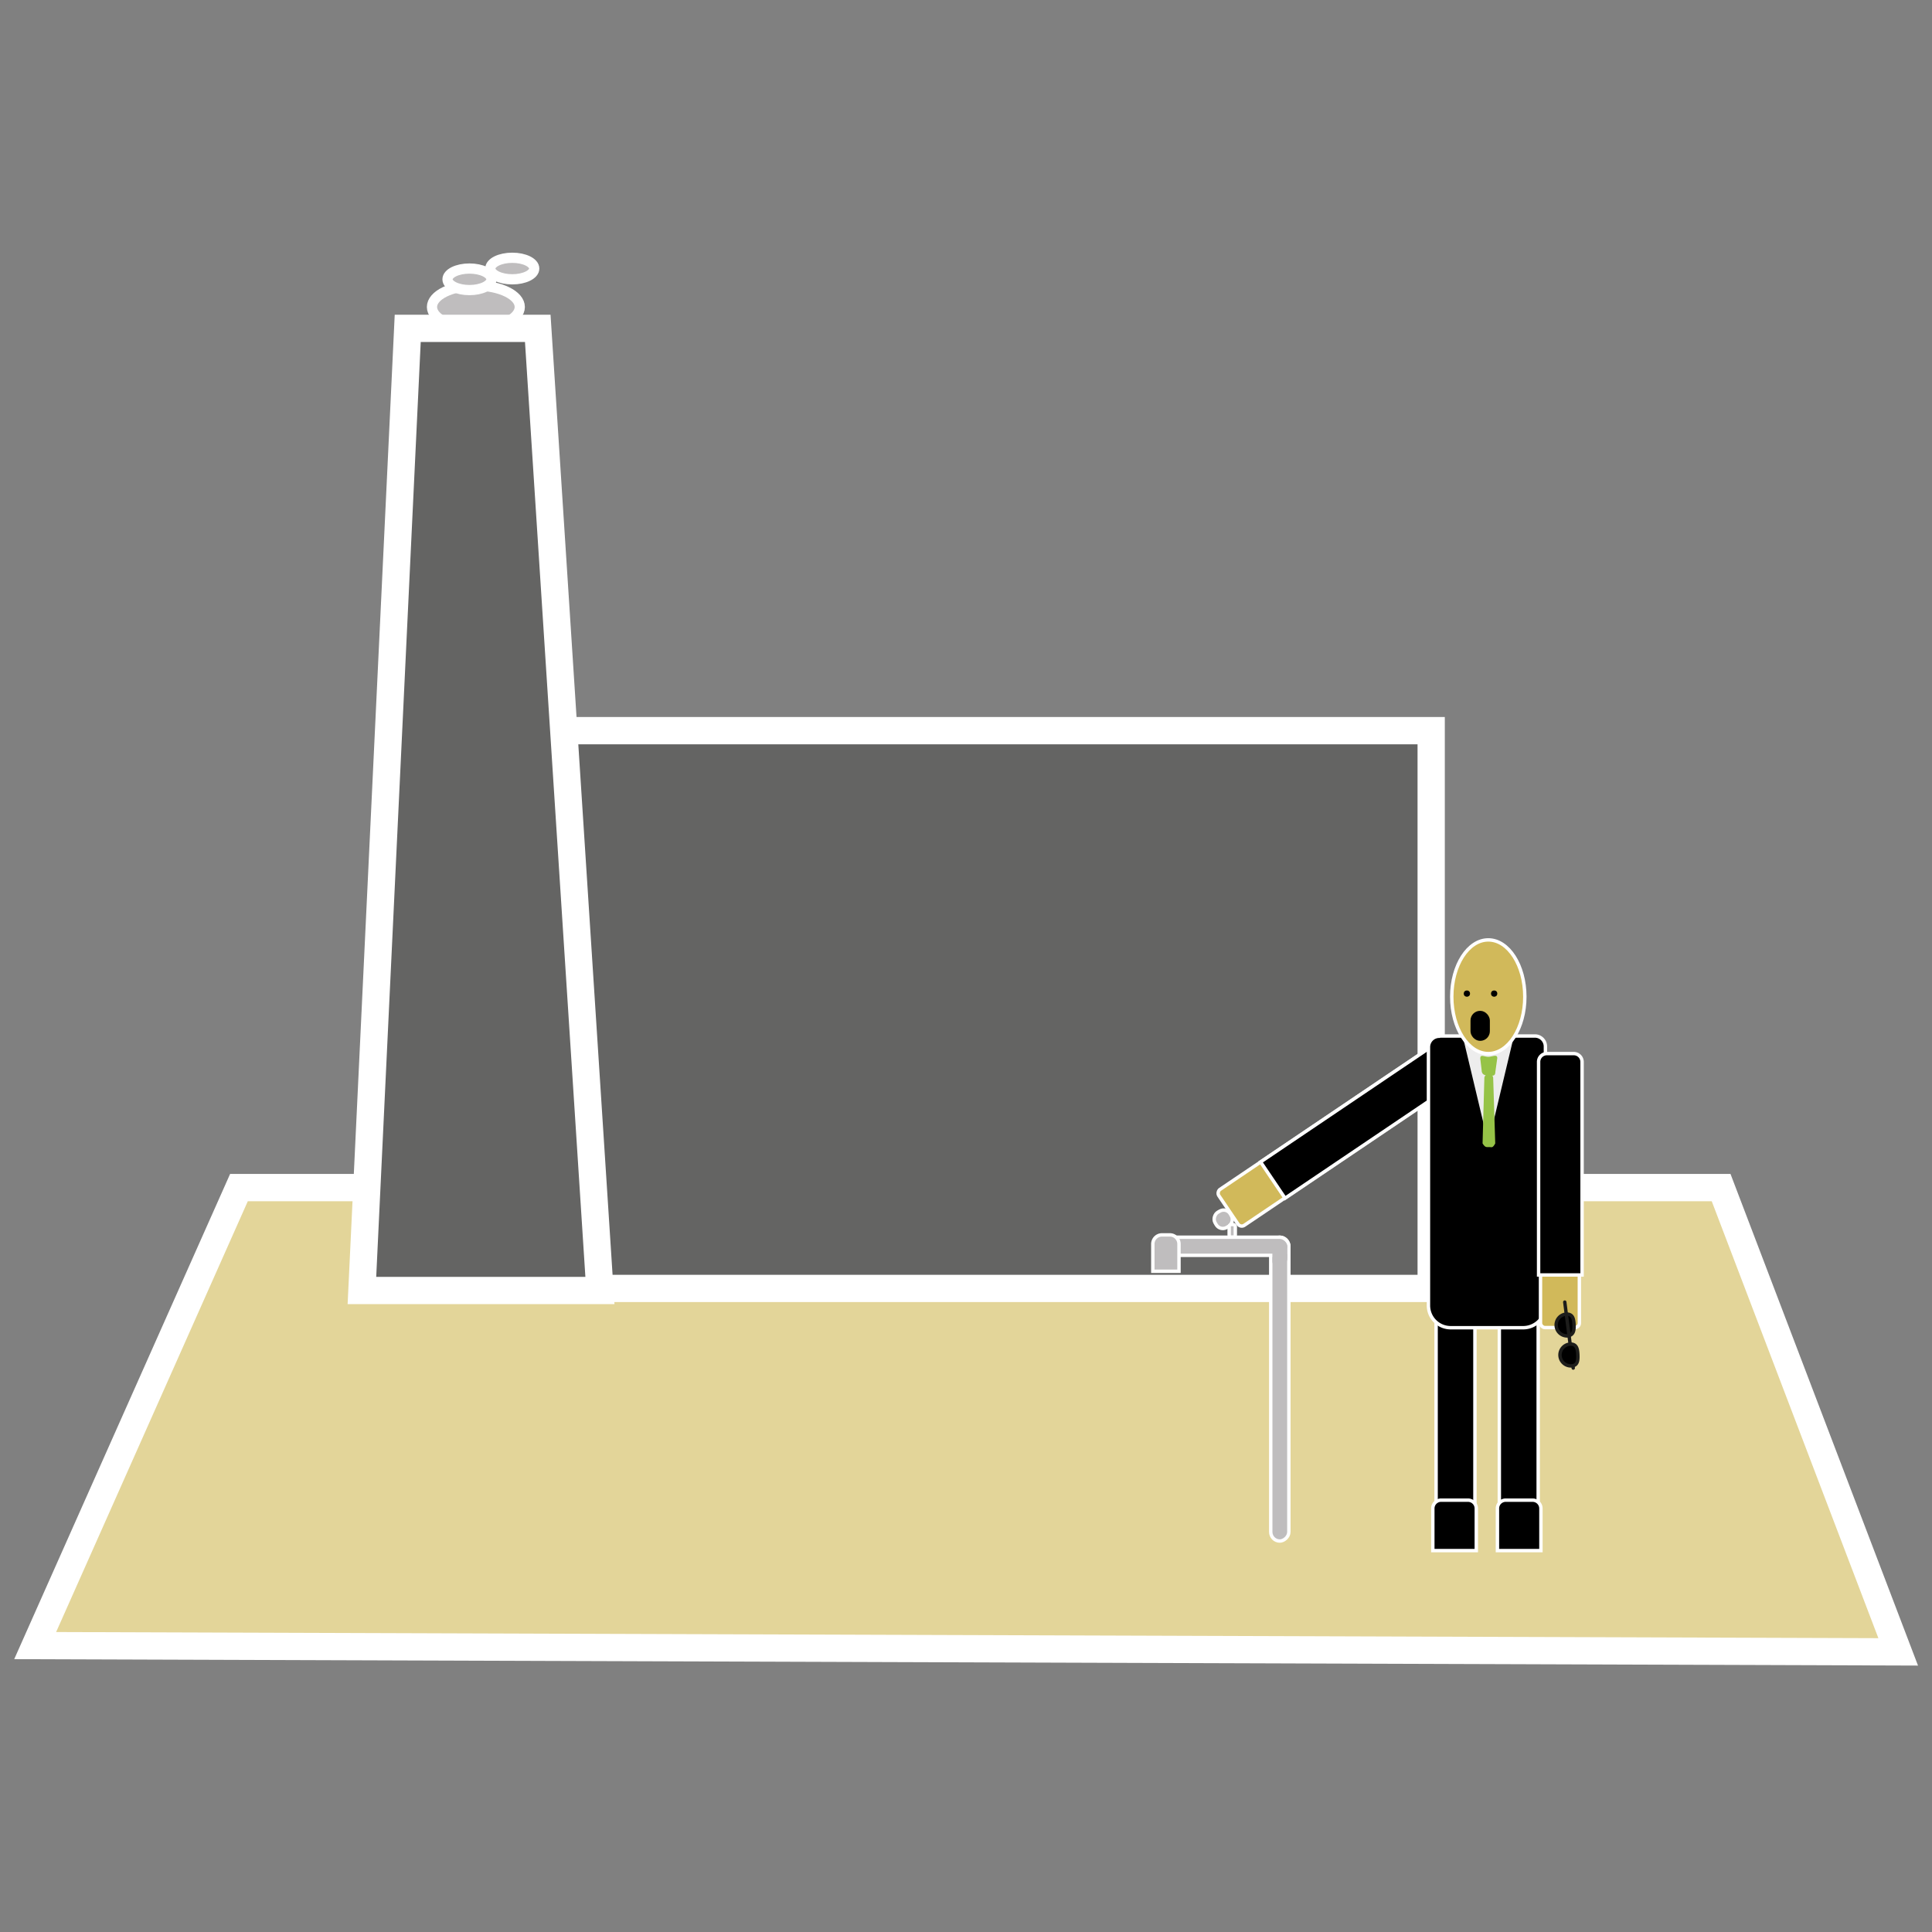 <svg id="Ebene_1" data-name="Ebene 1" xmlns="http://www.w3.org/2000/svg" viewBox="0 0 141.73 141.73"><rect x="0" y="0" width="141.73" height="141.73" fill="#808080" stroke="none"/><defs><style>.cls-1,.cls-8{fill:#bfbdbe;}.cls-1,.cls-2,.cls-3,.cls-4,.cls-5,.cls-8{stroke:#fff;}.cls-1,.cls-10,.cls-11,.cls-3,.cls-4,.cls-5,.cls-8,.cls-9{stroke-linecap:round;}.cls-1,.cls-10,.cls-11,.cls-12,.cls-2,.cls-3,.cls-4,.cls-5,.cls-8,.cls-9{stroke-miterlimit:10;}.cls-1{stroke-width:0.75px;}.cls-2{fill:#e3d599;}.cls-2,.cls-3{stroke-width:2px;}.cls-3{fill:#646463;}.cls-4{fill:#d1b95a;}.cls-10,.cls-11,.cls-12,.cls-4,.cls-5,.cls-8{stroke-width:0.25px;}.cls-6{fill:#ededed;}.cls-7{fill:#96c347;}.cls-11,.cls-9{fill:none;}.cls-9{stroke:#bfbdbe;}.cls-10,.cls-11{stroke:#1d1d1b;}.cls-12{stroke:#000;}</style></defs><title>Zeichenfläche 1 Kopie 9</title><ellipse class="cls-1" cx="34.91" cy="22.52" rx="3.22" ry="1.57"/><polygon class="cls-2" points="126.26 87.12 17.53 87.12 2.58 120.72 139.25 121.18 126.26 87.12"/><rect class="cls-3" x="35.18" y="53.6" width="69.81" height="40.92"/><polygon class="cls-3" points="44.01 94.67 26.55 94.67 29.91 24.09 39.45 24.09 44.01 94.67"/><rect class="cls-4" x="96.78" y="73.22" width="3.18" height="19.93" rx="0.33" ry="0.33" transform="translate(112.31 -44.89) rotate(55.99)"/><path class="cls-5" d="M99.1,73.9h2a.61.61,0,0,1,.61.61V90.14a0,0,0,0,1,0,0H98.5a0,0,0,0,1,0,0V74.51A.61.61,0,0,1,99.1,73.9Z" transform="translate(112.1 -46.83) rotate(55.99)"/><rect class="cls-5" x="105.35" y="93.06" width="2.85" height="19.59" rx="0.33" ry="0.33"/><rect class="cls-5" x="109.99" y="93.06" width="2.85" height="19.59" rx="0.33" ry="0.33"/><path class="cls-5" d="M105.6,76h7a.77.77,0,0,1,.77.77v19a1.63,1.63,0,0,1-1.63,1.63h-5.32a1.63,1.63,0,0,1-1.63-1.63V76.81a.79.79,0,0,1,.79-.79Z"/><rect class="cls-4" x="113.01" y="77.8" width="2.85" height="19.59" rx="0.33" ry="0.33"/><path class="cls-5" d="M105.69,110.05h2a.61.61,0,0,1,.61.61v3.09a0,0,0,0,1,0,0h-3.19a0,0,0,0,1,0,0v-3.09A.61.61,0,0,1,105.69,110.05Z"/><path class="cls-5" d="M110.43,110.05h2a.61.61,0,0,1,.61.61v3.09a0,0,0,0,1,0,0h-3.19a0,0,0,0,1,0,0v-3.09A.61.61,0,0,1,110.43,110.05Z"/><path class="cls-5" d="M113.45,77.29h2a.61.61,0,0,1,.61.61V93.53a0,0,0,0,1,0,0h-3.19a0,0,0,0,1,0,0V77.89A.61.61,0,0,1,113.45,77.29Z"/><polygon class="cls-6" points="109.18 83.88 107.4 76.42 110.96 76.42 109.18 83.88"/><ellipse class="cls-4" cx="109.18" cy="73.12" rx="2.68" ry="4.17"/><path class="cls-7" d="M109.18,78.9h0c-.28,0-.49-.08-.49-.41l-.1-.85c0-.33.31-.11.59-.11h0c.28,0,.66-.23.66.09l-.14,1C109.7,79,109.46,78.9,109.18,78.9Z"/><path class="cls-7" d="M109.28,84.15h-.13c-.14,0-.22,0-.39-.27l.13-4.76a.3.3,0,0,1,.26-.32h.13a.3.3,0,0,1,.26.32l.15,4.76C109.5,84.24,109.42,84.15,109.28,84.15Z"/><rect class="cls-8" x="89.09" y="88.8" width="1.29" height="1.29" rx="0.56" ry="0.56" transform="translate(122.33 -32.99) rotate(60)"/><rect class="cls-8" x="90.17" y="89.83" width="0.45" height="0.93" rx="0.15" ry="0.15"/><rect class="cls-8" x="82.74" y="101.23" width="22.29" height="1.33" rx="0.67" ry="0.67" transform="translate(195.78 8.02) rotate(90)"/><rect class="cls-8" x="84.72" y="90.76" width="9.83" height="1.33" rx="0.67" ry="0.67"/><line class="cls-9" x1="93.84" y1="91.66" x2="93.84" y2="92.52"/><line class="cls-9" x1="93.94" y1="91.46" x2="93.94" y2="92.32"/><ellipse class="cls-1" cx="34.44" cy="20.49" rx="1.61" ry="0.79"/><ellipse class="cls-1" cx="37.58" cy="19.7" rx="1.61" ry="0.79"/><path class="cls-8" d="M85.24,90.59h.58a.67.67,0,0,1,.67.67v2a0,0,0,0,1,0,0H84.57a0,0,0,0,1,0,0v-2A.67.67,0,0,1,85.24,90.59Z"/><path class="cls-10" d="M115,98a.8.8,0,1,1-.08-1.6c.45,0,.53.33.55.78S115.42,97.94,115,98Z"/><line class="cls-11" x1="114.79" y1="95.52" x2="115.41" y2="100.36"/><path class="cls-10" d="M115.28,100.2a.8.8,0,1,1-.08-1.6c.45,0,.53.33.55.77S115.73,100.18,115.28,100.2Z"/><circle cx="109.61" cy="72.89" r="0.23"/><circle cx="107.61" cy="72.89" r="0.23"/><rect class="cls-12" x="108" y="74.28" width="1.17" height="1.95" rx="0.58" ry="0.58"/></svg>